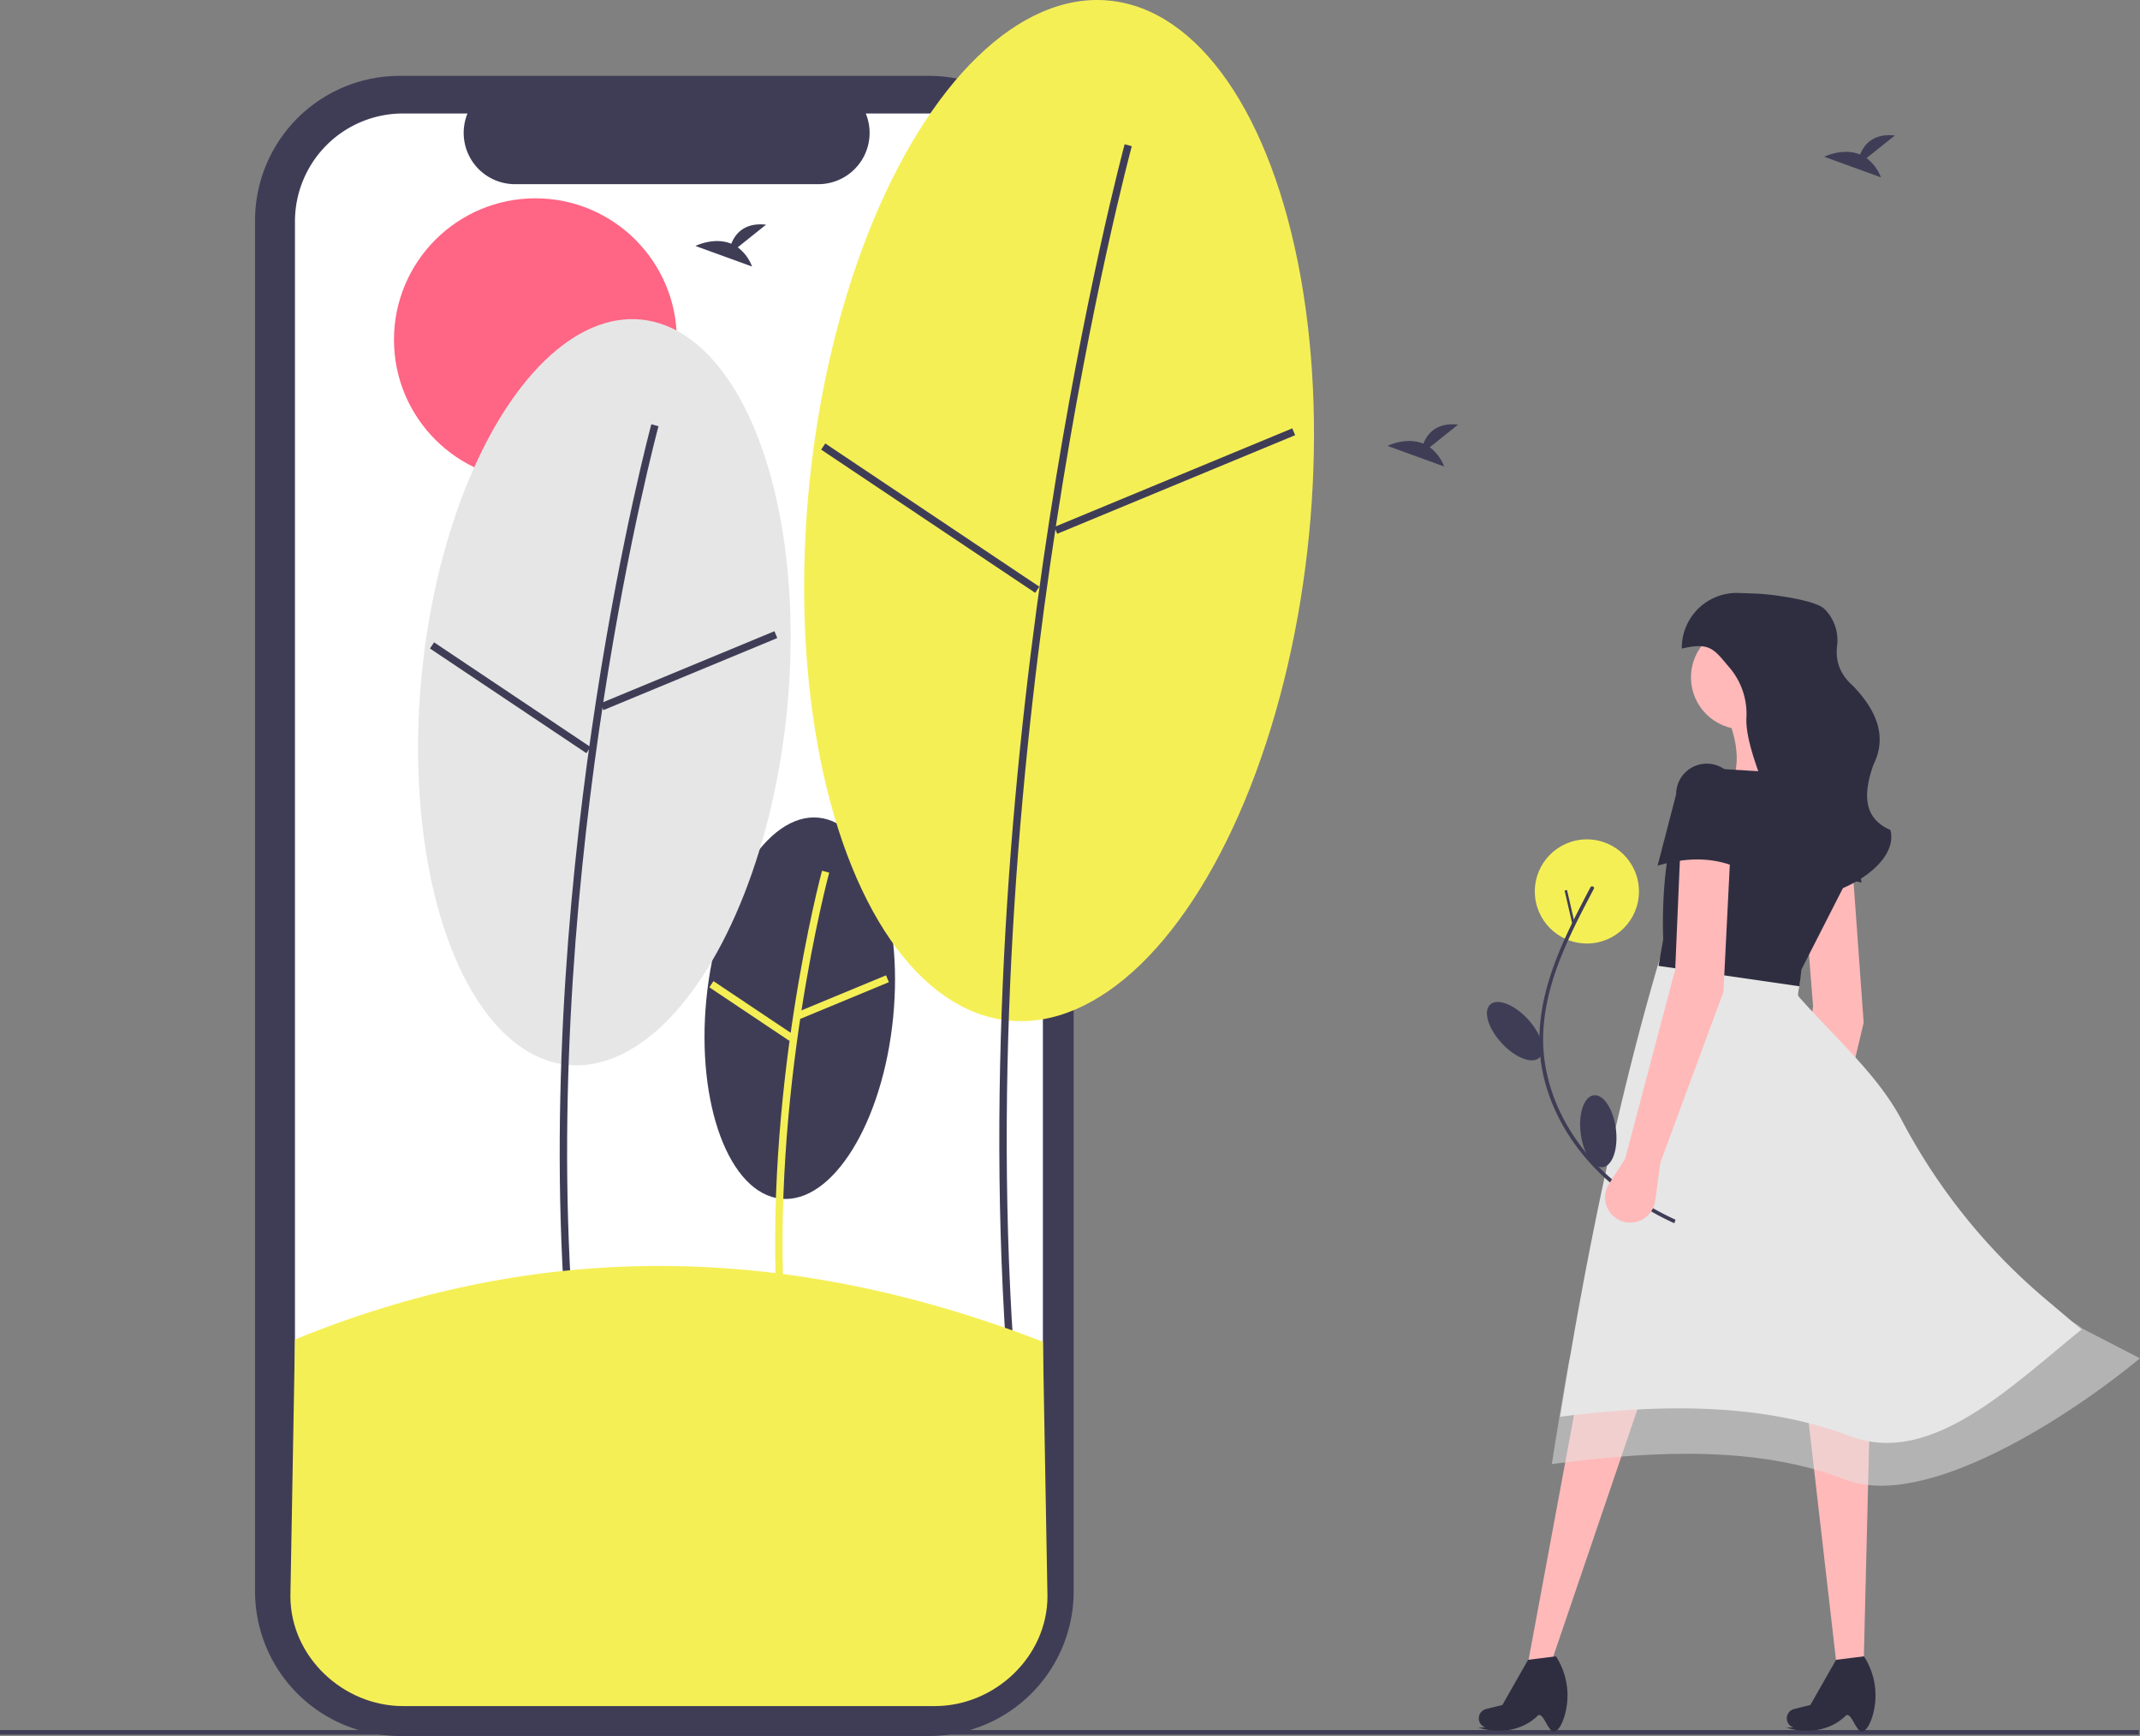 <svg id="b5c0e5b8-29e4-4820-a986-e08c8b5e3595" data-name="Layer 1" xmlns="http://www.w3.org/2000/svg" width="938.192" height="761.036" viewBox="0 0 938.192 761.036"><rect x="0" y="0" width="938.192" height="761.036" fill="#808080" stroke="none"/><rect y="758.447" width="937.724" height="2" fill="#3f3d56"/><path d="M605.609,275.687h-3.999V166.142a63.402,63.402,0,0,0-63.402-63.402H306.121a63.402,63.402,0,0,0-63.402,63.402V767.116a63.402,63.402,0,0,0,63.402,63.402H538.208a63.402,63.402,0,0,0,63.402-63.402V353.664h3.999Z" transform="translate(-130.904 -69.482)" fill="#3f3d56"/><path d="M588.118,166.584v600.09a47.351,47.351,0,0,1-47.35,47.35h-233.21a47.342,47.342,0,0,1-47.34-47.35v-600.09a47.342,47.342,0,0,1,47.34-47.35h28.3a22.486,22.486,0,0,0,20.83,30.99h132.96a22.481,22.481,0,0,0,20.82-30.99h30.3A47.351,47.351,0,0,1,588.118,166.584Z" transform="translate(-130.904 -69.482)" fill="#fff"/><circle cx="234.724" cy="148.943" r="62" fill="#ff6584"/><ellipse cx="481.529" cy="511.478" rx="83.937" ry="41.137" transform="translate(-205.633 871.014) rotate(-84.369)" fill="#3f3d56"/><path d="M471.828,648.579c-6.697-99.992,19.199-196.412,19.461-197.374l3.136.855c-.261.957-26.013,96.871-19.354,196.303Z" transform="translate(-130.904 -69.482)" fill="#f5ef56"/><rect x="479.386" y="505.021" width="42.187" height="3.251" transform="translate(-286.744 160.731) rotate(-22.511)" fill="#f5ef56"/><rect x="458.801" y="491.625" width="3.251" height="42.188" transform="matrix(0.556, -0.831, 0.831, 0.556, -352.653, 540.753)" fill="#f5ef56"/><ellipse cx="395.866" cy="372.954" rx="164.171" ry="80.46" transform="translate(-145.035 660.834) rotate(-84.369)" fill="#e6e6e6"/><path d="M378.443,641.005c-13.081-195.316,37.5-383.648,38.013-385.527l3.136.855c-.511,1.875-50.948,189.701-37.905,384.456Z" transform="translate(-130.904 -69.482)" fill="#3f3d56"/><rect x="391.674" y="361.879" width="82.514" height="3.251" transform="translate(-237.088 123.964) rotate(-22.511)" fill="#3f3d56"/><rect x="352.968" y="334.124" width="3.251" height="82.514" transform="translate(-285.488 391.842) rotate(-56.212)" fill="#3f3d56"/><ellipse cx="595.206" cy="293.318" rx="224.655" ry="110.103" transform="translate(113.996 787.389) rotate(-84.369)" fill="#f5ef56"/><path d="M571.961,660.085c-17.893-267.175,51.297-524.795,51.997-527.366l3.136.855c-.7,2.566-69.745,259.68-51.89,526.295Z" transform="translate(-130.904 -69.482)" fill="#3f3d56"/><rect x="589.469" y="278.762" width="112.913" height="3.251" transform="translate(-189.038 199.177) rotate(-22.511)" fill="#3f3d56"/><rect x="537.102" y="240.183" width="3.251" height="112.913" transform="translate(-138.31 509.93) rotate(-56.212)" fill="#3f3d56"/><path d="M260.218,656.723l-2,112.502c0,26.619,23.19,48.199,49.34,48.199h233.21c26.15,0,49.35-21.58,49.35-48.199l-2-111.515C470.547,612.137,361.829,614.995,260.218,656.723Z" transform="translate(-130.904 -69.482)" fill="#f5ef56"/><path d="M757.734,265.558l12.413-9.928c-9.643-1.064-13.606,4.195-15.227,8.358-7.534-3.128-15.735.972-15.735.972l24.837,9.017A18.795,18.795,0,0,0,757.734,265.558Z" transform="translate(-130.904 -69.482)" fill="#3f3d56"/><path d="M454.331,177.908l12.413-9.928c-9.643-1.064-13.606,4.195-15.227,8.358-7.534-3.128-15.735.972-15.735.972l24.837,9.017A18.795,18.795,0,0,0,454.331,177.908Z" transform="translate(-130.904 -69.482)" fill="#3f3d56"/><path d="M949.215,138.803l12.413-9.928c-9.643-1.064-13.606,4.195-15.227,8.358-7.534-3.128-15.735.972-15.735.972l24.837,9.017A18.795,18.795,0,0,0,949.215,138.803Z" transform="translate(-130.904 -69.482)" fill="#3f3d56"/><path d="M929.591,595.447l-.211,16.913a11.038,11.038,0,0,1-13.331,10.66h0a11.038,11.038,0,0,1-7.649-15.594l5.652-11.716,11.717-85.025-4.497-56.815,21.998-1.054,4.678,64.988Z" transform="translate(-130.904 -69.482)" fill="#ffb9b9"/><polygon points="690.906 615.823 669.756 729.705 680.331 728.078 719.376 613.383 690.906 615.823" fill="#ffb9b9"/><polygon points="792.179 617.043 805.601 733.772 816.989 732.145 819.836 616.23 792.179 617.043" fill="#ffb9b9"/><path d="M1043.472,652.36c-30.32,24.359-65.824,60.136-101.172,46.807-36.887-13.908-79.458-14.788-127.405-8.576C826.347,618.762,840.488,550.798,858.821,488.859l61.008,9.761c.944,1.043-1.334,6.683-.407,7.728,17.149,19.313,34.64,34.282,45.21,54.174a263.09,263.09,0,0,0,62.1,77.674Z" transform="translate(-130.904 -69.482)" fill="#e6e6e6"/><path d="M1069.096,664.969c-30.32,25.048-93.887,66.863-129.236,53.158-36.887-14.302-80.678-13.18-128.625-6.792q3.413-22.011,7.281-43.743c10.392-58.367,199.818-37.865,225.363-15.639Z" transform="translate(-130.904 -69.482)" fill="#e6e6e6" opacity="0.5"/><path d="M946.994,456.458c-11.406-3.335-23.035-1.679-34.818,3.443l4.268-32.074a13.422,13.422,0,0,1,11.691-14.953h0a13.422,13.422,0,0,1,14.953,11.691Z" transform="translate(-130.904 -69.482)" fill="#2f2e41"/><circle cx="764.115" cy="296.954" r="22.776" fill="#ffb9b9"/><path d="M937.318,429.884l-50.027-11.795c7.426-10.676,5.907-23.19,0-36.605L911.695,376.604c2.701,9.259,5.978,17.731,10.575,24.403Z" transform="translate(-130.904 -69.482)" fill="#ffb9b9"/><path d="M919.829,501.874,858.008,492.926l2.056-11.578c-.975-30.163,3.996-54.853,13.4-75.46l54.501,3.254,0,0A40.506,40.506,0,0,1,939.675,457.222l-19.032,37.331Z" transform="translate(-130.904 -69.482)" fill="#2f2e41"/><path d="M812.67,828.558c-2.853,1.302-5.242-9.247-7.649-6.882-6.731,6.615-17.038,8.055-26.023,5.167l3.144-.035A4.208,4.208,0,0,1,779.491,821.325h0a4.208,4.208,0,0,1,2.919-2.605l7.158-1.79,11.24-19.766,12.249-1.55.309.506a31.584,31.584,0,0,1,3.385,25.826C815.733,825.21,814.346,827.793,812.67,828.558Z" transform="translate(-130.904 -69.482)" fill="#2f2e41"/><path d="M947.701,828.558c-2.853,1.302-5.242-9.247-7.649-6.882-6.731,6.615-17.038,8.055-26.023,5.167l3.144-.035a4.208,4.208,0,0,1-2.652-5.483h0a4.208,4.208,0,0,1,2.919-2.605l7.158-1.79,11.24-19.766,12.249-1.55.309.506a31.584,31.584,0,0,1,3.385,25.826C950.764,825.21,949.378,827.793,947.701,828.558Z" transform="translate(-130.904 -69.482)" fill="#2f2e41"/><path d="M923.369,462.422h-.583c-10.999-9.531-20.558-20.215-12.839-33.592-6.547-16.617-13.845-33.872-13.404-44.547a31.306,31.306,0,0,0-7.112-21.766c-6.957-8.126-8.505-11.756-21.211-8.682v0a24.076,24.076,0,0,1,24.948-24.394l7.938.289c6.072.221,25.48,2.703,29.646,6.71a19.332,19.332,0,0,1,5.534,16.255c-.779,6.626,1.312,12.476,6.896,17.381,10.692,11.056,15.102,22.528,9.04,34.694-4.576,12.879-4.357,23.479,7.446,28.575h0v0C963.502,448.057,938.572,462.422,923.369,462.422Z" transform="translate(-130.904 -69.482)" fill="#2f2e41"/><ellipse cx="794.988" cy="521.532" rx="7.782" ry="15.878" transform="translate(-273.666 608.982) rotate(-42.766)" fill="#3f3d56"/><circle cx="695.701" cy="390.804" r="22.828" fill="#f5ef56"/><path d="M864.941,605.754a120.265,120.265,0,0,1-28.33-17.975c-17.276-14.936-29.82-36.372-30.754-59.539-.896-22.233,8.525-43.134,18.491-62.454q1.881-3.646,3.8-7.271c.486-.923,1.995-.303,1.506.626-10.338,19.62-21.186,40.354-22.167,62.978-1.034,23.847,10.617,46.578,27.955,62.444a117.266,117.266,0,0,0,30.034,19.643" transform="translate(-130.904 -69.482)" fill="#3f3d56"/><rect x="818.538" y="459.589" width="1.087" height="15.273" transform="translate(-215.051 126.871) rotate(-13.008)" fill="#3f3d56"/><ellipse cx="831.608" cy="565.389" rx="7.782" ry="15.878" transform="translate(-194.692 38.193) rotate(-7.135)" fill="#3f3d56"/><path d="M858.821,579.151,856.556,595.913a11.038,11.038,0,0,1-14.527,8.961h0a11.038,11.038,0,0,1-5.697-16.408l7.034-10.942,21.963-82.971,2.44-56.941,21.963,1.627-3.254,65.075Z" transform="translate(-130.904 -69.482)" fill="#ffb9b9"/><path d="M892.579,449.814c-10.916-4.696-22.66-4.466-34.978-.813l8.134-31.317a13.422,13.422,0,0,1,13.422-13.422h0a13.422,13.422,0,0,1,13.422,13.422Z" transform="translate(-130.904 -69.482)" fill="#2f2e41"/></svg>